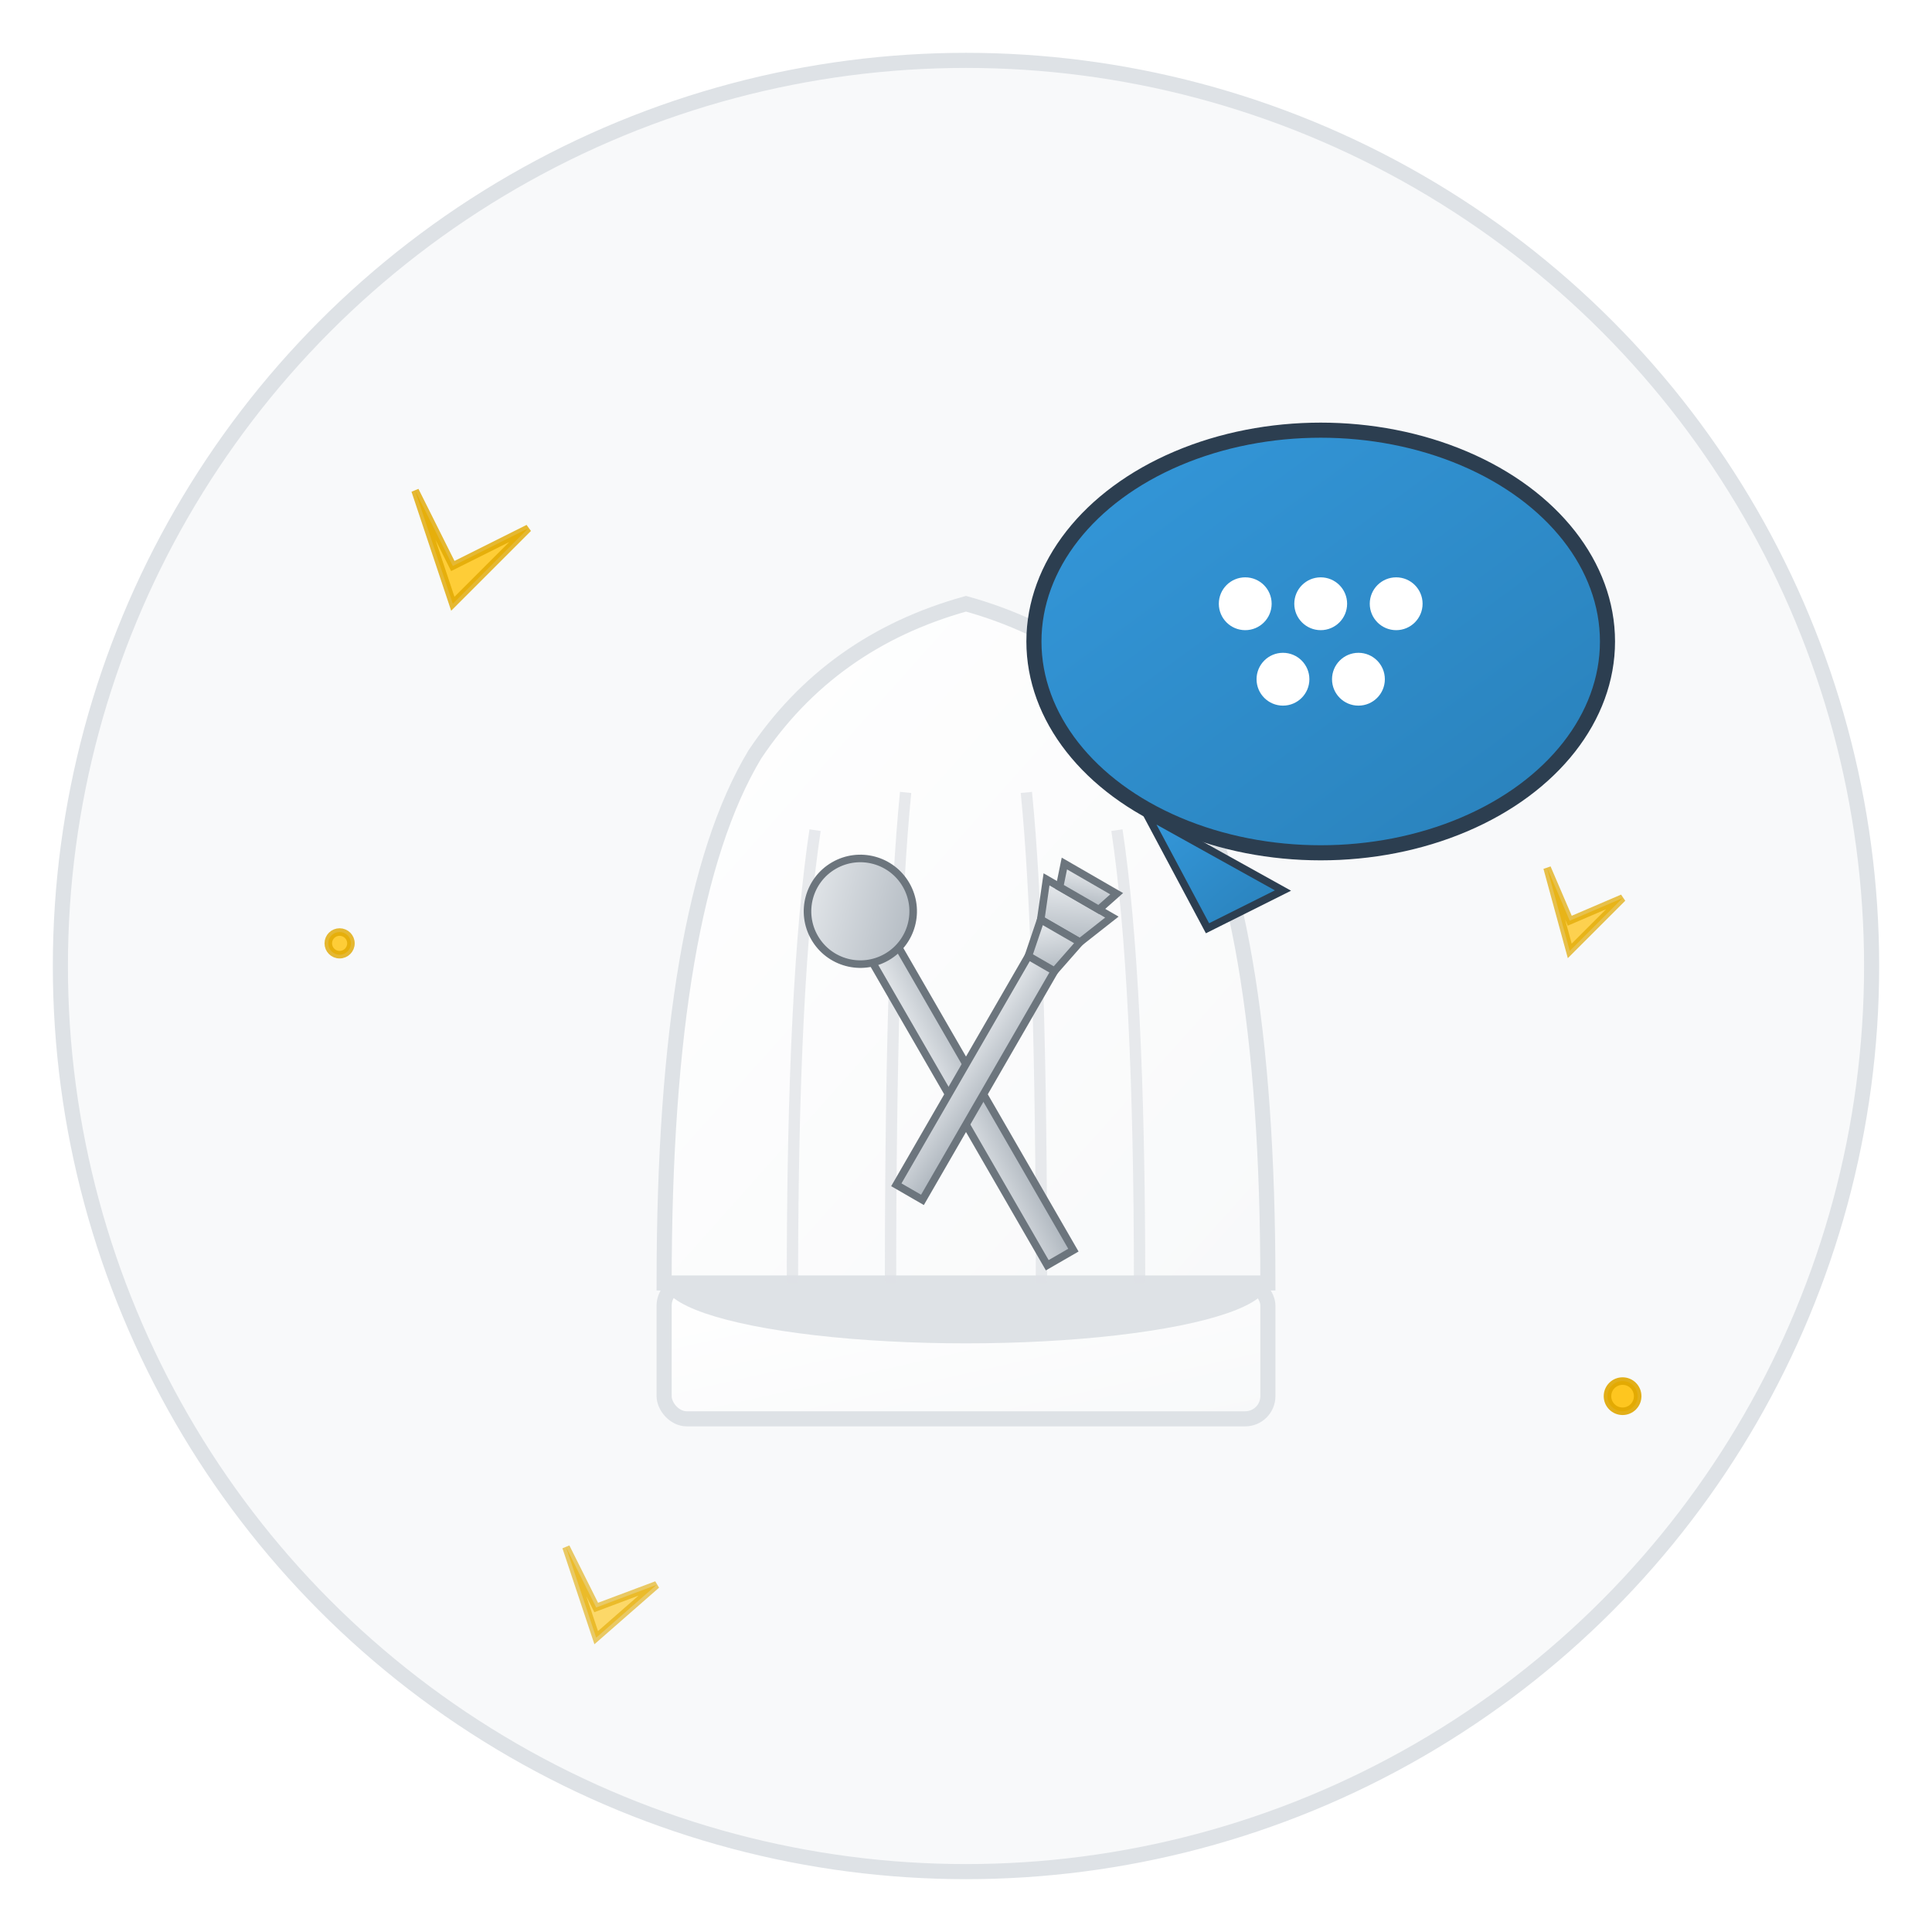 <svg xmlns="http://www.w3.org/2000/svg" viewBox="0 0 256 256" width="256" height="256">
  <defs>
    <linearGradient id="chefHat" x1="0%" y1="0%" x2="100%" y2="100%">
      <stop offset="0%" style="stop-color:#ffffff;stop-opacity:1" />
      <stop offset="100%" style="stop-color:#f8f9fa;stop-opacity:1" />
    </linearGradient>
    <linearGradient id="speech" x1="0%" y1="0%" x2="100%" y2="100%">
      <stop offset="0%" style="stop-color:#3498db;stop-opacity:1" />
      <stop offset="100%" style="stop-color:#2980b9;stop-opacity:1" />
    </linearGradient>
    <linearGradient id="utensils" x1="0%" y1="0%" x2="100%" y2="100%">
      <stop offset="0%" style="stop-color:#e9ecef;stop-opacity:1" />
      <stop offset="100%" style="stop-color:#adb5bd;stop-opacity:1" />
    </linearGradient>
    <filter id="shadow" x="-20%" y="-20%" width="140%" height="140%">
      <feDropShadow dx="2" dy="4" stdDeviation="3" flood-color="#00000020"/>
    </filter>
  </defs>
  
  <!-- Background circle -->
  <circle cx="128" cy="128" r="120" fill="#f8f9fa" stroke="#dee2e6" stroke-width="2" filter="url(#shadow)"/>
  
  <!-- Traditional Chef's Hat Band (bottom part) -->
  <rect x="88" y="170" width="80" height="18" rx="3" fill="url(#chefHat)" stroke="#dee2e6" stroke-width="2"/>
  
  <!-- Traditional Chef's Hat Toque (tall puffy part) -->
  <ellipse cx="128" cy="170" rx="40" ry="8" fill="#dee2e6"/>
  <path d="M 88 170 
           Q 88 120 100 100
           Q 110 85 128 80
           Q 146 85 156 100
           Q 168 120 168 170 Z" 
           fill="url(#chefHat)" stroke="#dee2e6" stroke-width="2"/>
  
  <!-- Chef hat pleats (traditional vertical folds) -->
  <path d="M 105 170 Q 105 130 108 110" stroke="#dee2e6" stroke-width="1.5" fill="none" opacity="0.7"/>
  <path d="M 118 170 Q 118 125 120 105" stroke="#dee2e6" stroke-width="1.5" fill="none" opacity="0.7"/>
  <path d="M 138 170 Q 138 125 136 105" stroke="#dee2e6" stroke-width="1.5" fill="none" opacity="0.7"/>
  <path d="M 151 170 Q 151 130 148 110" stroke="#dee2e6" stroke-width="1.5" fill="none" opacity="0.7"/>
  
  <!-- Speech bubble -->
  <ellipse cx="175" cy="85" rx="38" ry="28" fill="url(#speech)" stroke="#2c3e50" stroke-width="2"/>
  <polygon points="152,108 170,118 160,123" fill="url(#speech)" stroke="#2c3e50" stroke-width="1"/>
  
  <!-- Chat dots in speech bubble -->
  <circle cx="165" cy="80" r="3.5" fill="white"/>
  <circle cx="175" cy="80" r="3.5" fill="white"/>
  <circle cx="185" cy="80" r="3.5" fill="white"/>
  <circle cx="170" cy="90" r="3.5" fill="white"/>
  <circle cx="180" cy="90" r="3.5" fill="white"/>
  
  <!-- Crossed utensils behind chef hat -->
  <g transform="translate(128,145) rotate(-30)">
    <rect x="-2" y="-30" width="4" height="55" fill="url(#utensils)" stroke="#6c757d" stroke-width="1"/>
    <circle cx="0" cy="-28" r="7" fill="url(#utensils)" stroke="#6c757d" stroke-width="1"/>
  </g>
  
  <g transform="translate(128,145) rotate(30)">
    <rect x="-2" y="-30" width="4" height="45" fill="url(#utensils)" stroke="#6c757d" stroke-width="1"/>
    <path d="M -5,-30 L 5,-30 L 3,-25 L -3,-25 Z" fill="url(#utensils)" stroke="#6c757d" stroke-width="1"/>
    <path d="M -3,-25 L 3,-25 L 2,-20 L -2,-20 Z" fill="url(#utensils)" stroke="#6c757d" stroke-width="1"/>
    <path d="M -4,-33 L 4,-33 L 3,-30 L -3,-30 Z" fill="url(#utensils)" stroke="#6c757d" stroke-width="1"/>
  </g>
  
  <!-- Sparkles for "vibe" effect -->
  <g fill="#ffc107" stroke="#e0a800" stroke-width="1">
    <path d="M 55,65 L 60,75 L 70,70 L 60,80 L 55,65 Z" opacity="0.8"/>
    <path d="M 205,115 L 208,122 L 215,119 L 208,126 L 205,115 Z" opacity="0.7"/>
    <path d="M 75,205 L 79,213 L 87,210 L 79,217 L 75,205 Z" opacity="0.6"/>
    <circle cx="215" cy="185" r="2" opacity="0.9"/>
    <circle cx="45" cy="125" r="1.5" opacity="0.8"/>
  </g>
</svg>